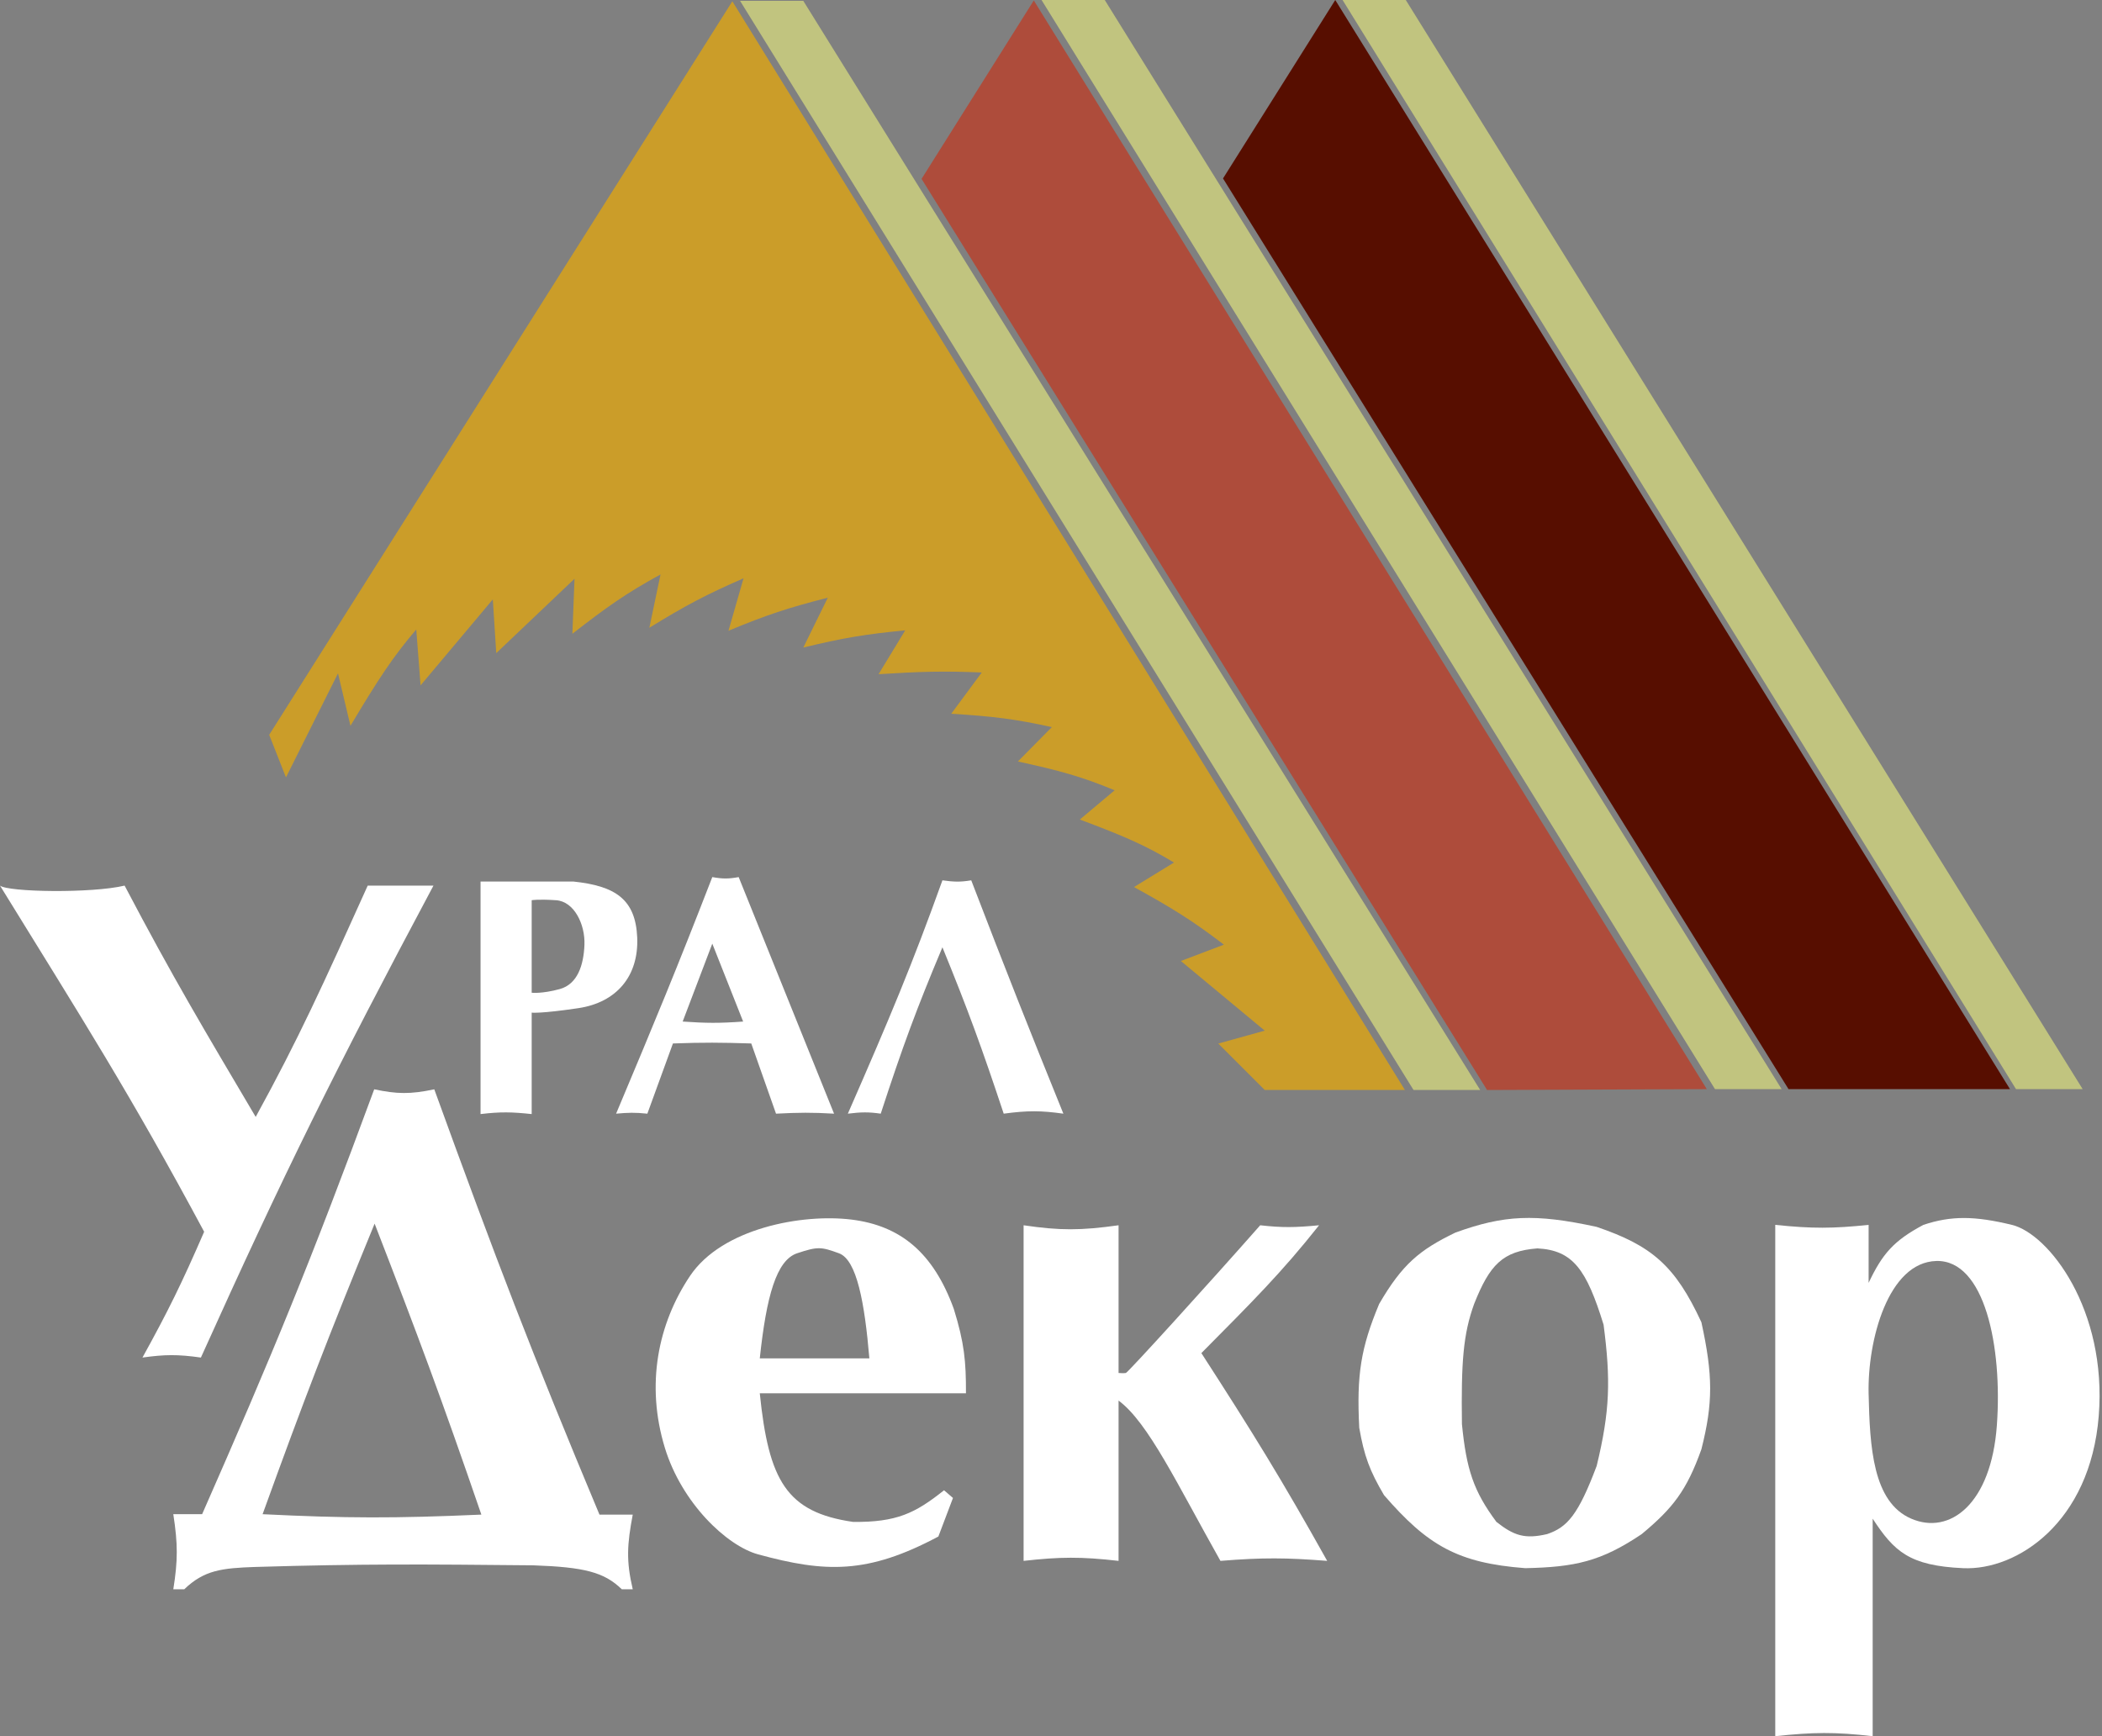 <svg width="598" height="494" viewBox="0 0 598 494" fill="none" xmlns="http://www.w3.org/2000/svg">
<rect x="0" y="0" width="598" height="494" fill="#808080" stroke="none"/>
<path d="M35.448 251.983C26.157 254.213 2.357 253.852 -0 251.983C23.375 289.918 36.849 310.905 58.079 350.475C51.673 365.247 47.818 373.061 40.528 386.269C46.859 385.391 50.488 385.325 57.155 386.269C80.826 333.746 95.395 304.35 123.317 251.983H104.612C91.997 279.994 84.93 295.606 72.743 317.798C57.828 292.553 49.388 278.5 35.448 251.983Z" fill="white"/>
<path fill-rule="evenodd" clip-rule="evenodd" d="M136.711 316.99V250.828H163.153C174.966 252.08 180.819 255.793 181.281 266.762C181.743 277.732 175.392 285.237 164.538 286.853C153.684 288.47 151.26 288.124 151.26 288.124V316.99C145.618 316.393 142.438 316.311 136.711 316.99ZM151.26 256.14V282.466C151.26 282.466 154.146 282.812 159.227 281.427C164.307 280.041 166.039 274.614 166.27 268.841C166.501 263.067 163.384 256.486 158.188 256.14C152.992 255.793 151.26 256.14 151.26 256.14Z" fill="white"/>
<path d="M268.111 250.482C259.484 274.488 253.237 289.389 241.207 316.875C245.034 316.411 247.096 316.373 250.56 316.875C256.886 297.507 260.721 287.113 268.111 269.534C275.498 287.62 279.28 298.009 285.546 316.875C292.413 315.953 296.119 315.986 302.52 316.875C292.31 291.672 286.575 277.19 276.309 250.482C273.108 251.014 271.312 250.919 268.111 250.482Z" fill="white"/>
<path fill-rule="evenodd" clip-rule="evenodd" d="M175.277 316.875C186.291 290.667 192.413 275.96 202.642 249.559C205.573 250.083 207.216 250.092 210.147 249.559L237.282 316.875C230.937 316.503 227.289 316.543 220.77 316.875L213.727 296.899C205.075 296.63 200.236 296.578 191.442 296.899L184.167 316.875C180.616 316.505 178.683 316.569 175.277 316.875ZM202.642 268.495L194.213 290.664C200.864 291.126 204.624 291.164 211.417 290.664L202.642 268.495Z" fill="white"/>
<path fill-rule="evenodd" clip-rule="evenodd" d="M49.304 452.199C50.624 443.976 50.61 439.308 49.304 430.838H57.502C77.436 385.519 88.274 359.325 106.459 309.945C112.953 311.303 116.684 311.394 123.548 309.945C141.116 358.355 151.311 384.989 170.543 430.953H180.011C178.421 439.381 178.095 444.06 180.011 452.199H176.893C171.878 447.318 166.223 445.892 151.722 445.386C120.65 445.079 103.243 444.942 72.628 445.848C63.141 446.174 58.1 446.731 52.421 452.199H49.304ZM106.575 348.164C93.415 380.266 86.446 398.371 74.706 430.838C98.624 432.015 112.246 432.041 136.942 430.953C125.614 397.937 118.872 379.93 106.575 348.164Z" fill="white"/>
<path fill-rule="evenodd" clip-rule="evenodd" d="M268.573 424.028L271.113 426.221L266.956 437.191C246.757 447.969 234.741 447.467 215.69 442.271C206.774 439.839 193.937 427.684 189.132 411.904C183.67 393.964 187.169 376.687 196.291 363.062C205.413 349.437 228.275 345.28 242.247 347.012C256.218 348.744 265.541 356.449 271.344 372.414C274.358 382.139 274.828 387.337 274.808 396.431H216.151C218.681 421.242 223.725 430.29 242.709 433.034C255.081 433.152 260.363 430.572 268.573 424.028ZM226.774 356.596C220.885 358.559 218.033 368.799 216.151 386.501H247.327C245.976 370.612 243.748 358.443 238.667 356.596C233.587 354.748 232.663 354.633 226.774 356.596Z" fill="white"/>
<path d="M291.204 444.119V348.629C301.559 350.16 307.48 350.136 318.223 348.629V390.658C318.223 390.658 319.724 390.774 320.301 390.658C320.879 390.543 343.804 365.335 358.52 348.629C364.77 349.335 368.457 349.284 375.263 348.629C364.583 362.115 356.286 370.368 341.778 385.001C356.581 407.922 364.556 420.839 377.572 444.119C365.98 443.217 359.353 443.137 347.205 444.119C334.866 422.212 326.66 404.755 318.223 398.51V444.119C307.47 442.896 301.567 442.962 291.204 444.119Z" fill="white"/>
<path fill-rule="evenodd" clip-rule="evenodd" d="M505.046 348.514V494C515.868 492.847 521.936 492.768 532.758 494V432.111C538.847 441.414 543.15 445.505 558.507 446.197C573.864 446.89 594.648 433.15 597.072 402.898C599.497 372.646 582.87 351.054 572.363 348.514C561.855 345.973 555.169 345.852 547.191 348.514C538.724 353.019 535.496 356.786 531.603 365.025V348.514C521.438 349.571 515.632 349.613 505.046 348.514ZM550.886 358.79C537.146 359.136 531.257 381.421 531.603 396.547C531.95 411.673 532.758 427.376 543.727 432.111C554.697 436.845 566.474 427.954 568.091 405.553C569.707 383.153 564.627 358.444 550.886 358.79Z" fill="white"/>
<path fill-rule="evenodd" clip-rule="evenodd" d="M386.694 406.244C385.905 391.109 387.178 383.428 392.352 371.027C398.912 359.729 403.863 355.63 414.059 350.705C427.853 345.717 436.606 345.246 454.242 349.088C469.838 354.399 476.564 360.069 484.032 376.223C487.333 391.333 487.37 399.197 484.032 412.364C479.852 424.098 475.893 429.149 467.058 436.496C455.469 444.297 448.038 445.895 433.92 446.195C414.813 444.733 406.207 439.81 393.738 425.411C389.67 418.493 388.097 414.308 386.694 406.244ZM419.371 371.027C416.271 379.611 415.668 387.524 415.907 405.205C417.179 418.068 419.197 424.264 425.722 433.032C430.71 436.952 433.801 437.982 440.155 436.496C445.904 434.551 449.016 430.982 454.242 417.098C458.045 401.407 458.249 392.611 456.204 376.916C451.37 361.286 447.532 355.731 437.384 355.208C427.515 355.957 423.796 359.854 419.371 371.027Z" fill="white"/>
<path d="M76.583 209.083L81.354 221.195L96.157 191.588L99.705 206.514C107.611 193.261 111.809 186.835 118.424 179.109L119.647 195.013L140.201 170.545L141.179 185.838L163.446 164.673L162.834 180.332C172.624 172.712 178.114 168.811 187.914 163.449L184.733 178.62C194.976 172.315 200.838 169.2 211.526 164.55L207.244 179.476C218.13 174.93 224.325 172.912 235.505 170.056L228.532 184.247C240.054 181.452 246.39 180.435 257.527 179.354L249.941 191.833C261.986 191.069 268.481 190.897 279.304 191.343L270.617 203.088C282.86 203.816 289.105 204.666 299.245 206.881L289.58 216.668C301.47 219.263 307.689 220.955 317.107 224.865L307.198 233.184C319.496 237.793 325.732 240.437 333.991 245.418L322.613 252.392C333.579 258.446 339.317 261.988 348.182 268.786L335.948 273.435L359.805 293.254L346.592 296.924L359.805 310.137H399.688L208.345 0.367L76.583 209.083Z" fill="#CB9D29"/>
<path d="M228.532 0.246H210.547L402.135 310.139H421.098L228.532 0.246Z" fill="#C1C47F"/>
<path d="M314.293 0H296.309L487.897 309.892H506.86L314.293 0Z" fill="#C1C47F"/>
<path d="M399.933 0H381.949L573.536 309.892H592.499L399.933 0Z" fill="#C1C47F"/>
<path d="M294.107 0.125L262.176 50.897L423.056 310.14L485.572 309.895L294.107 0.125Z" fill="#AE4C3B"/>
<path d="M379.869 0L347.937 50.772L508.817 309.892H571.823L379.869 0Z" fill="#570E00"/>
</svg>
